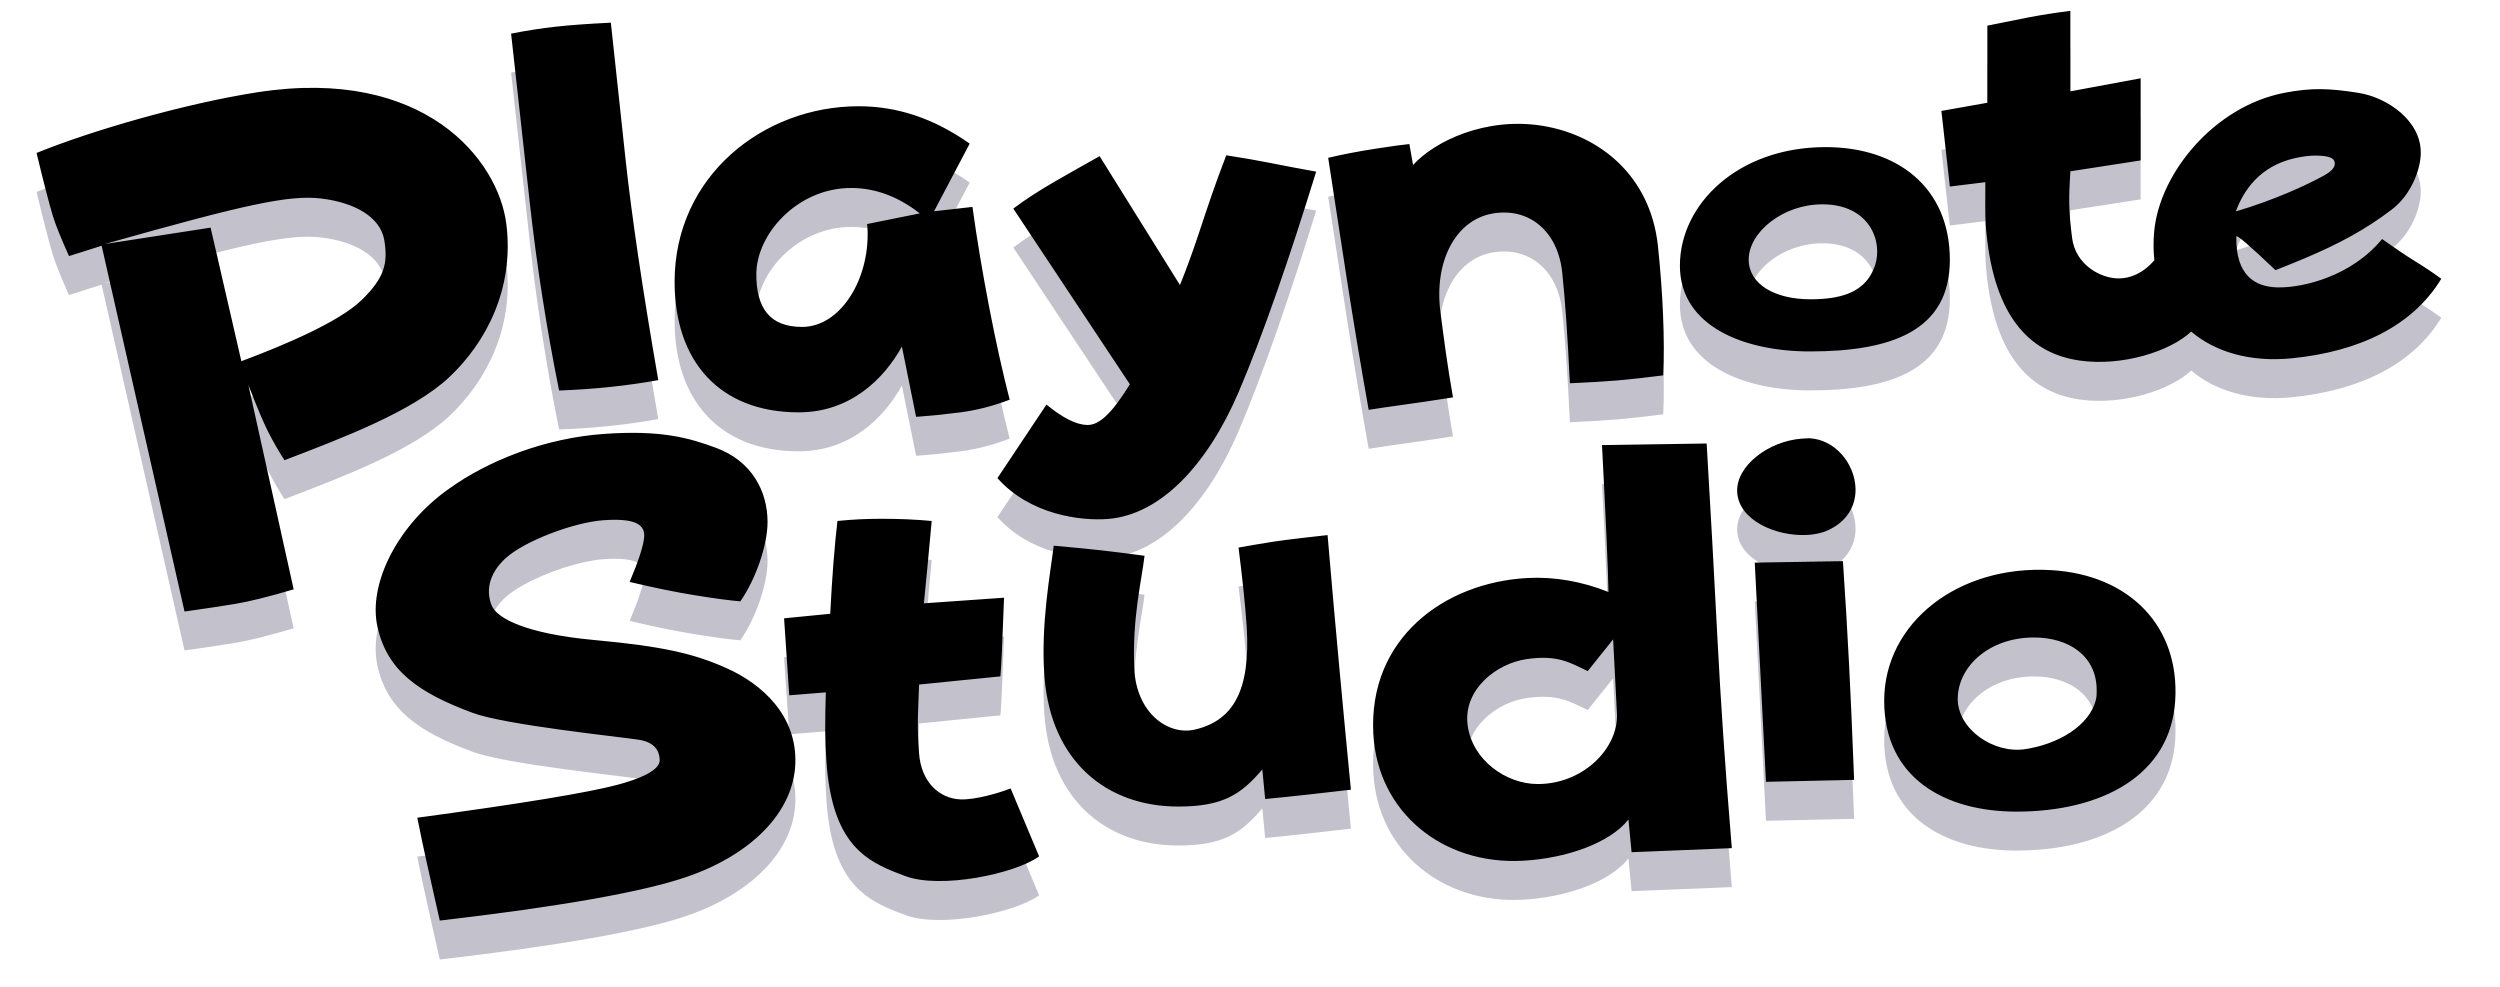 <svg xmlns="http://www.w3.org/2000/svg" width="385" height="152" viewBox="0 0 385 152">
  <g fill="none" transform="translate(.681)">
    <path fill="#C3C1CB" d="M92.36,66.821 C101.061,66.212 105.33,67.391 109.555,68.955 C115.079,70.985 117.524,75.623 117.521,80.393 C117.519,84.006 115.684,89.222 113.331,92.61 C111.638,92.464 109.317,92.153 106.37,91.677 C103.422,91.202 100.06,90.515 96.284,89.617 C97.645,86.406 98.389,84.115 98.518,82.744 C98.71,80.686 96.966,79.786 92.281,80.113 C87.596,80.441 80.065,83.352 77.219,85.936 C74.373,88.52 74.228,91.256 75.039,93.243 C75.851,95.231 80.31,97.59 90.802,98.56 C101.295,99.53 106.156,100.607 111.365,102.968 C116.575,105.33 122.054,110.109 121.802,117.57 C121.551,125.031 115.054,131.67 104.869,135.108 C98.08,137.4 85.471,139.62 67.043,141.769 C66.241,138.219 65.569,135.224 65.026,132.783 C64.482,130.343 64.002,128.057 63.585,125.927 C79.544,123.771 89.834,122.077 94.456,120.845 C97.588,120.011 101.031,118.682 100.912,116.987 C100.867,116.339 100.752,114.387 97.693,113.92 C94.633,113.452 77.158,111.641 72.162,109.798 C63.665,106.665 58.924,103.229 57.445,96.518 C55.967,89.807 60.662,80.778 68.405,75.31 C74.532,70.884 83.329,67.452 92.36,66.821 Z M135.037,79.893 C137.865,79.893 140.453,80.005 142.801,80.23 C142.351,85.182 141.95,89.409 141.599,92.913 L141.599,92.913 L153.942,92.046 C153.804,95.777 153.692,98.59 153.604,100.486 C153.517,102.382 153.443,103.607 153.382,104.161 L153.382,104.161 L140.86,105.419 C140.69,110.132 140.53,111.387 140.851,115.974 C141.172,120.56 144.092,122.971 147.19,123.105 C149.517,123.205 153.267,122.092 154.954,121.417 L154.954,121.417 L159.343,131.882 C155.63,134.583 144.152,136.946 138.75,134.92 C138.626,134.874 138.502,134.827 138.377,134.78 L137.816,134.567 C137.566,134.472 137.316,134.375 137.066,134.275 L136.692,134.122 C131.956,132.166 127.414,129.034 126.602,117.415 C126.358,113.929 126.348,111.615 126.498,106.626 L126.498,106.626 L120.865,107.077 L120.067,95.221 L127.173,94.521 C127.464,88.82 127.835,84.056 128.285,80.23 C130.438,80.005 132.689,79.893 135.037,79.893 Z M262.144,68.299 C262.743,78.421 263.3,88.475 263.813,98.46 C264.299,107.92 264.986,118.037 265.874,128.811 L266.023,130.613 L250.583,131.238 L250.1,126.208 C247.186,129.877 240.433,132.208 233.767,132.557 C221.469,133.202 211.445,125.074 210.811,112.977 C210.044,98.337 221.716,89.686 234.578,89.012 C238.709,88.795 242.984,89.538 247.024,91.172 C246.964,87.704 246.631,80.161 246.026,68.545 L262.144,68.299 Z M315.266,87.803 C327.284,88.533 335.031,96.464 334.3,107.92 C333.569,119.376 323.072,124.989 309.831,124.989 C298.945,124.989 289.483,119.888 289.483,107.92 C289.483,95.951 300.844,86.928 315.266,87.803 Z M203.765,82.404 C204.344,89.227 204.962,96.189 205.619,103.289 C206.276,110.389 206.856,116.496 207.36,121.612 C205.936,121.786 203.771,122.033 200.865,122.353 C197.959,122.672 195.722,122.904 194.152,123.048 L194.152,123.048 L193.715,118.489 C190.444,122.341 187.669,124.209 180.766,124.209 C169.611,124.209 161.185,117.12 160.172,104.291 C159.531,96.163 161.164,87.768 161.593,84.031 C164.986,84.343 167.443,84.586 168.965,84.757 C170.486,84.928 172.69,85.205 175.578,85.586 C175.148,89.324 173.663,95.153 173.996,102.918 C174.291,109.805 179.212,113.306 183.32,112.356 C189.203,110.996 191.94,106.353 191.304,96.474 C191.082,93.035 190.632,88.922 190.052,84.328 C191.964,83.984 193.601,83.705 194.962,83.492 L195.677,83.383 C196.25,83.297 196.766,83.225 197.225,83.166 C198.878,82.954 201.058,82.7 203.765,82.404 Z M247.74,98.46 L243.828,103.352 C241.028,102.009 239.169,100.823 234.443,101.499 C229.716,102.174 224.652,106.225 225.328,111.626 C226.003,117.028 231.242,120.741 236.131,120.741 C243.22,120.741 248.594,115.139 248.328,109.881 C248.15,106.375 247.954,102.569 247.74,98.46 Z M283.13,86.417 C283.501,91.936 283.814,97.188 284.068,102.174 C284.312,106.943 284.561,112.617 284.816,119.196 L284.851,120.099 L271.277,120.401 C270.989,114.769 270.701,109.137 270.413,103.506 C270.126,97.874 269.839,92.254 269.552,86.645 L283.13,86.417 Z M312.544,98.172 C305.642,98.172 300.81,102.656 300.81,107.646 C300.81,112.246 306.265,116.099 311.177,115.371 C316.089,114.644 321.172,111.856 322.121,107.607 C322.207,107.139 322.207,106.749 322.207,106.281 C322.207,100.979 317.893,98.172 312.544,98.172 Z M77.297,34.513 C78.543,44.479 74.146,52.785 68.505,58.084 C62.863,63.383 51.914,67.507 43.126,70.872 C42.186,69.404 41.352,67.951 40.623,66.513 C39.926,65.137 38.965,62.875 37.742,59.727 L37.573,59.292 L44.544,90.762 C40.689,91.897 37.706,92.64 35.593,92.991 C33.622,93.318 31.21,93.684 28.357,94.088 L27.738,94.175 L14.972,37.844 L9.948,39.437 C8.698,36.671 7.864,34.595 7.446,33.21 C6.87,31.297 6.037,28.079 4.947,23.556 C13.311,20.14 27.912,15.9 39.094,14.188 C64.641,10.277 76.051,24.547 77.297,34.513 Z M277.937,67.489 C281.911,67.67 284.868,71.331 285.064,75.059 C285.198,77.622 283.953,80.257 280.8,81.669 C279.901,82.105 278.714,82.323 277.611,82.381 C272.83,82.631 267.075,80.129 266.847,75.78 C266.635,71.736 271.686,67.943 276.746,67.555 L277.017,67.537 L277.937,67.489 Z M188.164,23.914 C190.703,24.304 193.022,24.709 195.12,25.129 C197.217,25.549 199.514,25.983 202.009,26.431 C198.033,39.336 193.828,51.603 190.052,60.414 C185.307,71.485 178.095,79.293 169.914,79.922 C165.774,80.241 157.957,79.293 152.922,73.629 L152.922,73.629 L160.474,62.302 C162.985,64.374 165.083,65.423 166.767,65.448 C168.515,65.475 170.451,63.849 173.319,59.177 L173.319,59.177 L155.37,32.124 C157.148,30.769 159.362,29.332 162.01,27.814 C164.658,26.295 166.875,25.042 168.66,24.053 L168.66,24.053 L181.032,43.894 C182.153,41.122 182.963,38.833 183.728,36.563 L184.033,35.654 C185.146,32.32 186.241,28.894 188.164,23.914 Z M131.526,16.362 C137.465,16.362 143.071,18.19 148.65,22.119 C147.368,24.553 146.406,26.378 145.765,27.595 C145.167,28.73 144.371,30.241 143.377,32.128 L143.161,32.537 L149.077,31.865 C149.761,36.81 150.621,41.965 151.657,47.33 C152.693,52.694 153.744,57.434 154.81,61.55 C152.257,62.527 149.727,63.178 147.221,63.501 C144.994,63.789 142.95,64.003 141.087,64.141 L140.398,64.19 L138.212,53.374 C135.422,58.4 130.233,63.501 122.314,63.501 C110.166,63.501 103.207,55.658 103.207,43.412 C103.207,27.054 116.948,16.362 131.526,16.362 Z M216.93,25.419 C220.22,21.761 228.135,17.944 236.908,19.382 C245.681,20.82 253.507,27.09 254.646,37.924 C255.405,45.147 255.715,52.428 255.453,57.805 C252.873,58.141 250.576,58.397 248.563,58.572 C246.55,58.747 244.055,58.898 241.078,59.024 C240.747,51.963 240.356,46.277 239.902,41.966 C239.223,35.499 234.679,31.859 229.061,32.905 C223.444,33.951 220.136,40.304 221.148,48.071 C221.628,51.756 222.177,56.114 223.079,61.199 C219.792,61.71 217.23,62.09 215.394,62.338 C213.558,62.586 211.792,62.845 210.095,63.117 C208.893,56.38 207.763,49.617 206.707,42.829 C205.651,36.041 204.701,29.866 203.858,24.305 C206.067,23.779 208.483,23.313 211.106,22.908 C213.729,22.502 215.481,22.261 216.362,22.183 L216.362,22.183 Z M93.391,3.493 C93.934,8.633 94.688,15.65 95.655,24.543 C96.622,33.437 98.302,44.769 100.694,58.54 C98.29,58.975 95.812,59.326 93.261,59.593 C90.71,59.86 88.096,60.042 85.418,60.139 C83.468,50.453 81.956,40.743 80.881,31.009 C79.806,21.276 78.856,12.667 78.029,5.182 C80.394,4.711 82.697,4.351 84.938,4.105 C87.179,3.859 89.996,3.655 93.391,3.493 Z M318.154,1.671 L318.154,14.067 L328.977,12.057 L328.977,24.706 L318.154,26.381 C317.886,30.692 317.886,32.334 318.415,36.596 C318.943,40.858 322.893,42.878 325.595,42.878 C327.321,42.878 329.292,42.151 331.091,40.078 C330.931,38.646 330.92,37.138 331.071,35.566 C331.921,26.686 340.274,16.392 351.104,14.295 C355.327,13.478 358.06,13.6 362.496,14.295 C366.932,14.99 372.207,18.579 372.119,23.613 C372.076,26.094 370.683,29.997 367.561,32.345 C366.579,33.084 365.607,33.768 364.62,34.412 C360.49,37.111 356.114,39.118 349.739,41.603 C345.727,37.781 343.717,36.057 343.711,36.43 C343.607,42.354 346.516,44.197 350.11,44.26 C354.031,44.329 361.485,42.519 366.161,36.812 C368.27,38.311 369.988,39.466 371.315,40.276 C372.641,41.086 373.962,41.972 375.277,42.935 C370.852,50.224 362.614,54.149 352.258,55.177 C345.89,55.808 340.515,54.235 336.758,51.064 C333.563,54.083 326.186,56.459 319.601,55.527 C312.498,54.522 306.904,49.535 305.372,37.176 C305.109,35.05 305.055,33.857 305.05,31.93 L305.05,31.357 C305.051,30.554 305.056,29.618 305.057,28.453 L305.057,28.056 L299.595,28.729 L298.293,17.082 L305.372,15.826 L305.372,3.949 C307.681,3.472 309.799,3.047 311.728,2.676 C313.656,2.305 315.798,1.97 318.154,1.671 Z M16.121,37.396 L15.484,37.576 L31.751,35.055 L36.489,55.625 C43.016,53.191 51.57,49.575 55.026,46.193 C58.483,42.811 59.102,40.618 58.499,36.986 C57.897,33.353 53.814,31.173 48.802,30.574 C43.839,29.98 37.028,31.495 16.121,37.396 Z M280.462,22.655 C291.533,22.655 299.558,28.859 299.596,39.959 C299.633,51.06 290.396,54.121 278.036,54.121 C267.875,54.121 258.024,50.237 258.024,40.906 C258.024,31.446 266.965,22.655 280.462,22.655 Z M130.409,28.948 C122.109,28.948 115.793,36.05 115.793,42.241 C115.793,47.34 117.778,50.345 122.831,50.345 C128.605,50.345 132.936,43.425 132.936,36.141 C132.936,35.704 132.936,35.267 132.889,34.83 L132.845,34.502 L140.966,32.863 C137.357,30.041 133.748,28.948 130.409,28.948 Z M279.964,31.466 C273.805,31.466 268.618,35.828 268.618,39.959 C268.618,43.767 272.612,46.092 278.155,46.092 C283.544,46.092 286.794,44.637 288.063,40.906 C289.332,37.175 287.223,31.466 279.964,31.466 Z M355.994,23.961 C355.111,23.945 353.992,24.072 352.782,24.345 C347.297,25.569 344.821,29.35 343.64,32.557 C349.455,30.835 354.396,28.585 357.235,27.021 C358.371,26.381 358.863,25.813 358.873,25.226 C358.89,24.273 357.922,23.994 355.994,23.961 Z" transform="translate(0 6)"/>
    <path fill="#000" d="M92.36,66.821 C101.061,66.212 105.33,67.391 109.555,68.955 C115.079,70.985 117.524,75.623 117.521,80.393 C117.519,84.006 115.684,89.222 113.331,92.61 C111.638,92.464 109.317,92.153 106.37,91.677 C103.422,91.202 100.06,90.515 96.284,89.617 C97.645,86.406 98.389,84.115 98.518,82.744 C98.71,80.686 96.966,79.786 92.281,80.113 C87.596,80.441 80.065,83.352 77.219,85.936 C74.373,88.52 74.228,91.256 75.039,93.243 C75.851,95.231 80.31,97.59 90.802,98.56 C101.295,99.53 106.156,100.607 111.365,102.968 C116.575,105.33 122.054,110.109 121.802,117.57 C121.551,125.031 115.054,131.67 104.869,135.108 C98.08,137.4 85.471,139.62 67.043,141.769 C66.241,138.219 65.569,135.224 65.026,132.783 C64.482,130.343 64.002,128.057 63.585,125.927 C79.544,123.771 89.834,122.077 94.456,120.845 C97.588,120.011 101.031,118.682 100.912,116.987 C100.867,116.339 100.752,114.387 97.693,113.92 C94.633,113.452 77.158,111.641 72.162,109.798 C63.665,106.665 58.924,103.229 57.445,96.518 C55.967,89.807 60.662,80.778 68.405,75.31 C74.532,70.884 83.329,67.452 92.36,66.821 Z M135.037,79.893 C137.865,79.893 140.453,80.005 142.801,80.23 C142.351,85.182 141.95,89.409 141.599,92.913 L141.599,92.913 L153.942,92.046 C153.804,95.777 153.692,98.59 153.604,100.486 C153.517,102.382 153.443,103.607 153.382,104.161 L153.382,104.161 L140.86,105.419 C140.69,110.132 140.53,111.387 140.851,115.974 C141.172,120.56 144.092,122.971 147.19,123.105 C149.517,123.205 153.267,122.092 154.954,121.417 L154.954,121.417 L159.343,131.882 C155.63,134.583 144.152,136.946 138.75,134.92 C138.626,134.874 138.502,134.827 138.377,134.78 L137.816,134.567 C137.566,134.472 137.316,134.375 137.066,134.275 L136.692,134.122 C131.956,132.166 127.414,129.034 126.602,117.415 C126.358,113.929 126.348,111.615 126.498,106.626 L126.498,106.626 L120.865,107.077 L120.067,95.221 L127.173,94.521 C127.464,88.82 127.835,84.056 128.285,80.23 C130.438,80.005 132.689,79.893 135.037,79.893 Z M262.144,68.299 C262.743,78.421 263.3,88.475 263.813,98.46 C264.299,107.92 264.986,118.037 265.874,128.811 L266.023,130.613 L250.583,131.238 L250.1,126.208 C247.186,129.877 240.433,132.208 233.767,132.557 C221.469,133.202 211.445,125.074 210.811,112.977 C210.044,98.337 221.716,89.686 234.578,89.012 C238.709,88.795 242.984,89.538 247.024,91.172 C246.964,87.704 246.631,80.161 246.026,68.545 L262.144,68.299 Z M315.266,87.803 C327.284,88.533 335.031,96.464 334.3,107.92 C333.569,119.376 323.072,124.989 309.831,124.989 C298.945,124.989 289.483,119.888 289.483,107.92 C289.483,95.951 300.844,86.928 315.266,87.803 Z M203.765,82.404 C204.344,89.227 204.962,96.189 205.619,103.289 C206.276,110.389 206.856,116.496 207.36,121.612 C205.936,121.786 203.771,122.033 200.865,122.353 C197.959,122.672 195.722,122.904 194.152,123.048 L194.152,123.048 L193.715,118.489 C190.444,122.341 187.669,124.209 180.766,124.209 C169.611,124.209 161.185,117.12 160.172,104.291 C159.531,96.163 161.164,87.768 161.593,84.031 C164.986,84.343 167.443,84.586 168.965,84.757 C170.486,84.928 172.69,85.205 175.578,85.586 C175.148,89.324 173.663,95.153 173.996,102.918 C174.291,109.805 179.212,113.306 183.32,112.356 C189.203,110.996 191.94,106.353 191.304,96.474 C191.082,93.035 190.632,88.922 190.052,84.328 C191.964,83.984 193.601,83.705 194.962,83.492 L195.677,83.383 C196.25,83.297 196.766,83.225 197.225,83.166 C198.878,82.954 201.058,82.7 203.765,82.404 Z M247.74,98.46 L243.828,103.352 C241.028,102.009 239.169,100.823 234.443,101.499 C229.716,102.174 224.652,106.225 225.328,111.626 C226.003,117.028 231.242,120.741 236.131,120.741 C243.22,120.741 248.594,115.139 248.328,109.881 C248.15,106.375 247.954,102.569 247.74,98.46 Z M283.13,86.417 C283.501,91.936 283.814,97.188 284.068,102.174 C284.312,106.943 284.561,112.617 284.816,119.196 L284.851,120.099 L271.277,120.401 C270.989,114.769 270.701,109.137 270.413,103.506 C270.126,97.874 269.839,92.254 269.552,86.645 L283.13,86.417 Z M312.544,98.172 C305.642,98.172 300.81,102.656 300.81,107.646 C300.81,112.246 306.265,116.099 311.177,115.371 C316.089,114.644 321.172,111.856 322.121,107.607 C322.207,107.139 322.207,106.749 322.207,106.281 C322.207,100.979 317.893,98.172 312.544,98.172 Z M77.297,34.513 C78.543,44.479 74.146,52.785 68.505,58.084 C62.863,63.383 51.914,67.507 43.126,70.872 C42.186,69.404 41.352,67.951 40.623,66.513 C39.926,65.137 38.965,62.875 37.742,59.727 L37.573,59.292 L44.544,90.762 C40.689,91.897 37.706,92.64 35.593,92.991 C33.622,93.318 31.21,93.684 28.357,94.088 L27.738,94.175 L14.972,37.844 L9.948,39.437 C8.698,36.671 7.864,34.595 7.446,33.21 C6.87,31.297 6.037,28.079 4.947,23.556 C13.311,20.14 27.912,15.9 39.094,14.188 C64.641,10.277 76.051,24.547 77.297,34.513 Z M277.937,67.489 C281.911,67.67 284.868,71.331 285.064,75.059 C285.198,77.622 283.953,80.257 280.8,81.669 C279.901,82.105 278.714,82.323 277.611,82.381 C272.83,82.631 267.075,80.129 266.847,75.78 C266.635,71.736 271.686,67.943 276.746,67.555 L277.017,67.537 L277.937,67.489 Z M188.164,23.914 C190.703,24.304 193.022,24.709 195.12,25.129 C197.217,25.549 199.514,25.983 202.009,26.431 C198.033,39.336 193.828,51.603 190.052,60.414 C185.307,71.485 178.095,79.293 169.914,79.922 C165.774,80.241 157.957,79.293 152.922,73.629 L152.922,73.629 L160.474,62.302 C162.985,64.374 165.083,65.423 166.767,65.448 C168.515,65.475 170.451,63.849 173.319,59.177 L173.319,59.177 L155.37,32.124 C157.148,30.769 159.362,29.332 162.01,27.814 C164.658,26.295 166.875,25.042 168.66,24.053 L168.66,24.053 L181.032,43.894 C182.153,41.122 182.963,38.833 183.728,36.563 L184.033,35.654 C185.146,32.32 186.241,28.894 188.164,23.914 Z M131.526,16.362 C137.465,16.362 143.071,18.19 148.65,22.119 C147.368,24.553 146.406,26.378 145.765,27.595 C145.167,28.73 144.371,30.241 143.377,32.128 L143.161,32.537 L149.077,31.865 C149.761,36.81 150.621,41.965 151.657,47.33 C152.693,52.694 153.744,57.434 154.81,61.55 C152.257,62.527 149.727,63.178 147.221,63.501 C144.994,63.789 142.95,64.003 141.087,64.141 L140.398,64.19 L138.212,53.374 C135.422,58.4 130.233,63.501 122.314,63.501 C110.166,63.501 103.207,55.658 103.207,43.412 C103.207,27.054 116.948,16.362 131.526,16.362 Z M216.93,25.419 C220.22,21.761 228.135,17.944 236.908,19.382 C245.681,20.82 253.507,27.09 254.646,37.924 C255.405,45.147 255.715,52.428 255.453,57.805 C252.873,58.141 250.576,58.397 248.563,58.572 C246.55,58.747 244.055,58.898 241.078,59.024 C240.747,51.963 240.356,46.277 239.902,41.966 C239.223,35.499 234.679,31.859 229.061,32.905 C223.444,33.951 220.136,40.304 221.148,48.071 C221.628,51.756 222.177,56.114 223.079,61.199 C219.792,61.71 217.23,62.09 215.394,62.338 C213.558,62.586 211.792,62.845 210.095,63.117 C208.893,56.38 207.763,49.617 206.707,42.829 C205.651,36.041 204.701,29.866 203.858,24.305 C206.067,23.779 208.483,23.313 211.106,22.908 C213.729,22.502 215.481,22.261 216.362,22.183 L216.362,22.183 Z M93.391,3.493 C93.934,8.633 94.688,15.65 95.655,24.543 C96.622,33.437 98.302,44.769 100.694,58.54 C98.29,58.975 95.812,59.326 93.261,59.593 C90.71,59.86 88.096,60.042 85.418,60.139 C83.468,50.453 81.956,40.743 80.881,31.009 C79.806,21.276 78.856,12.667 78.029,5.182 C80.394,4.711 82.697,4.351 84.938,4.105 C87.179,3.859 89.996,3.655 93.391,3.493 Z M318.154,1.671 L318.154,14.067 L328.977,12.057 L328.977,24.706 L318.154,26.381 C317.886,30.692 317.886,32.334 318.415,36.596 C318.943,40.858 322.893,42.878 325.595,42.878 C327.321,42.878 329.292,42.151 331.091,40.078 C330.931,38.646 330.92,37.138 331.071,35.566 C331.921,26.686 340.274,16.392 351.104,14.295 C355.327,13.478 358.06,13.6 362.496,14.295 C366.932,14.99 372.207,18.579 372.119,23.613 C372.076,26.094 370.683,29.997 367.561,32.345 C366.579,33.084 365.607,33.768 364.62,34.412 C360.49,37.111 356.114,39.118 349.739,41.603 C345.727,37.781 343.717,36.057 343.711,36.43 C343.607,42.354 346.516,44.197 350.11,44.26 C354.031,44.329 361.485,42.519 366.161,36.812 C368.27,38.311 369.988,39.466 371.315,40.276 C372.641,41.086 373.962,41.972 375.277,42.935 C370.852,50.224 362.614,54.149 352.258,55.177 C345.89,55.808 340.515,54.235 336.758,51.064 C333.563,54.083 326.186,56.459 319.601,55.527 C312.498,54.522 306.904,49.535 305.372,37.176 C305.109,35.05 305.055,33.857 305.05,31.93 L305.05,31.357 C305.051,30.554 305.056,29.618 305.057,28.453 L305.057,28.056 L299.595,28.729 L298.293,17.082 L305.372,15.826 L305.372,3.949 C307.681,3.472 309.799,3.047 311.728,2.676 C313.656,2.305 315.798,1.97 318.154,1.671 Z M16.121,37.396 L15.484,37.576 L31.751,35.055 L36.489,55.625 C43.016,53.191 51.57,49.575 55.026,46.193 C58.483,42.811 59.102,40.618 58.499,36.986 C57.897,33.353 53.814,31.173 48.802,30.574 C43.839,29.98 37.028,31.495 16.121,37.396 Z M280.462,22.655 C291.533,22.655 299.558,28.859 299.596,39.959 C299.633,51.06 290.396,54.121 278.036,54.121 C267.875,54.121 258.024,50.237 258.024,40.906 C258.024,31.446 266.965,22.655 280.462,22.655 Z M130.409,28.948 C122.109,28.948 115.793,36.05 115.793,42.241 C115.793,47.34 117.778,50.345 122.831,50.345 C128.605,50.345 132.936,43.425 132.936,36.141 C132.936,35.704 132.936,35.267 132.889,34.83 L132.845,34.502 L140.966,32.863 C137.357,30.041 133.748,28.948 130.409,28.948 Z M279.964,31.466 C273.805,31.466 268.618,35.828 268.618,39.959 C268.618,43.767 272.612,46.092 278.155,46.092 C283.544,46.092 286.794,44.637 288.063,40.906 C289.332,37.175 287.223,31.466 279.964,31.466 Z M355.994,23.961 C355.111,23.945 353.992,24.072 352.782,24.345 C347.297,25.569 344.821,29.35 343.64,32.557 C349.455,30.835 354.396,28.585 357.235,27.021 C358.371,26.381 358.863,25.813 358.873,25.226 C358.89,24.273 357.922,23.994 355.994,23.961 Z"/>
  </g>
</svg>
